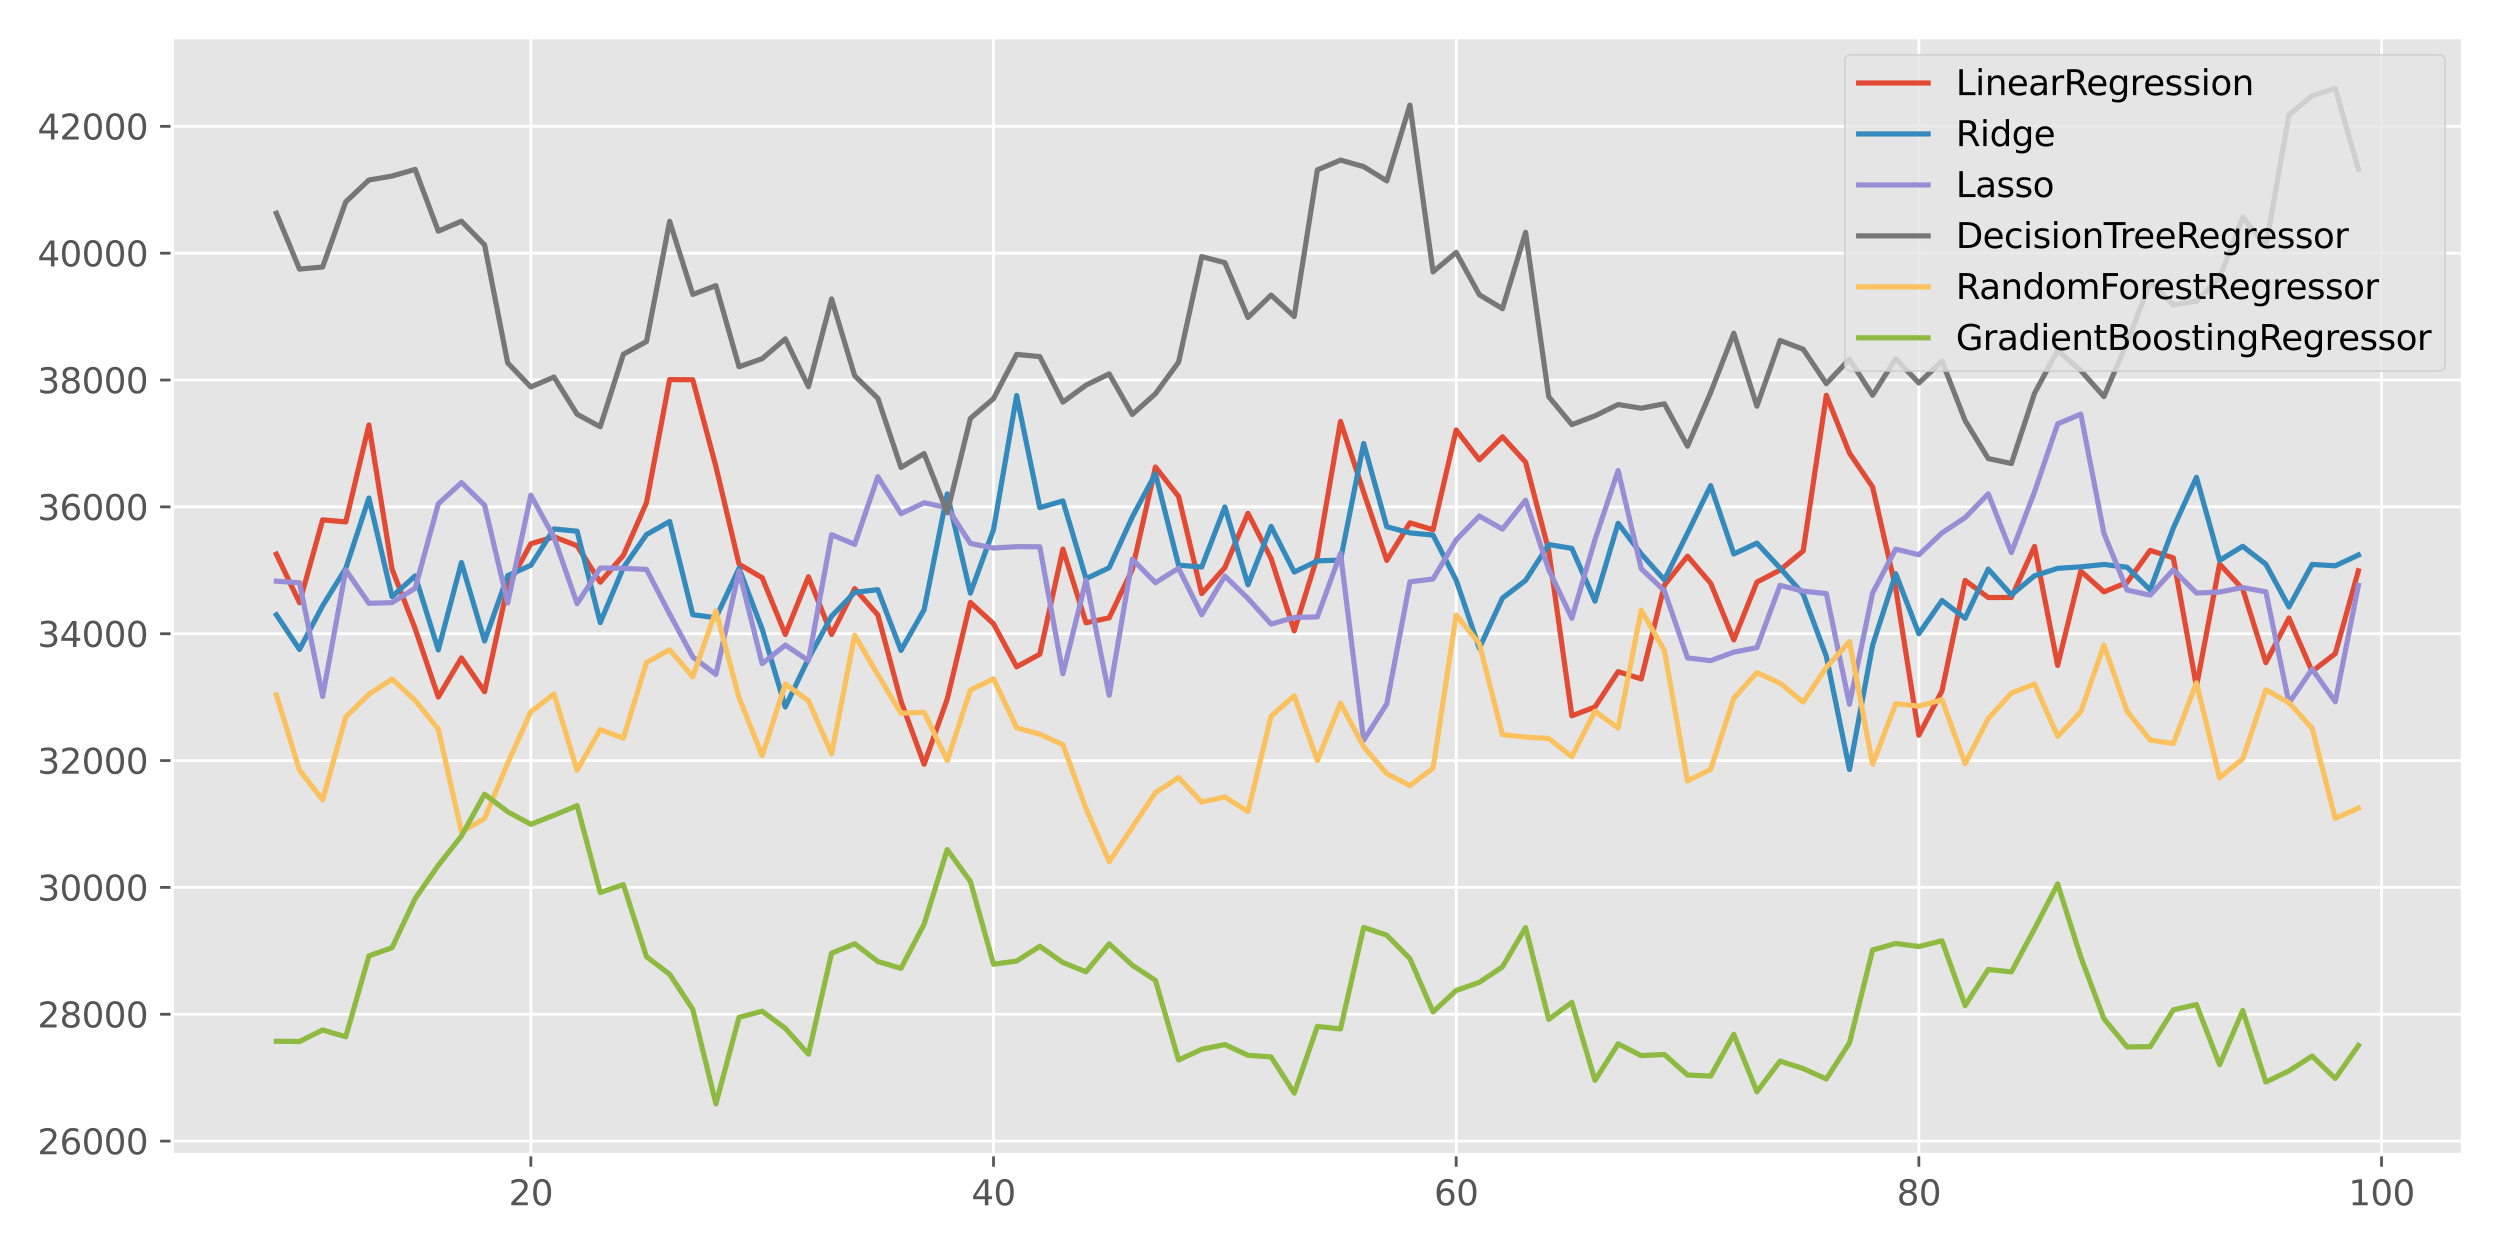 <?xml version="1.0" encoding="utf-8" standalone="no"?>
<!DOCTYPE svg PUBLIC "-//W3C//DTD SVG 1.1//EN"
  "http://www.w3.org/Graphics/SVG/1.1/DTD/svg11.dtd">
<svg xmlns:xlink="http://www.w3.org/1999/xlink" width="100%" height="100%" viewBox="0 0 720 360" xmlns="http://www.w3.org/2000/svg" version="1.1">
 <defs>
  <style type="text/css">*{stroke-linejoin: round; stroke-linecap: butt}</style>
 </defs>
 <g id="figure_1">
  <g id="patch_1">
   <path d="M 0 360 
L 720 360 
L 720 0 
L 0 0 
z
" style="fill: #ffffff"/>
  </g>
  <g id="axes_1">
   <g id="patch_2">
    <path d="M 49.612 332.522 
L 709.2 332.522 
L 709.2 10.8 
L 49.612 10.8 
z
" style="fill: #e5e5e5"/>
   </g>
   <g id="matplotlib.axis_1">
    <g id="xtick_1">
     <g id="line2d_1">
      <path d="M 152.881 332.522 
L 152.881 10.8 
" clip-path="url(#p772ab8912c)" style="fill: none; stroke: #ffffff; stroke-width: 0.8; stroke-linecap: square"/>
     </g>
     <g id="line2d_2">
      <defs>
       <path id="m9881dc03d3" d="M 0 0 
L 0 3.5 
" style="stroke: #555555; stroke-width: 0.8"/>
      </defs>
      <g>
       <use xlink:href="#m9881dc03d3" x="152.881" y="332.522" style="fill: #555555; stroke: #555555; stroke-width: 0.8"/>
      </g>
     </g>
     <g id="text_1">
      <!-- 20 -->
      <g style="fill: #555555" transform="translate(146.519 347.12) scale(0.1 -0.1)">
       <defs>
        <path id="DejaVuSans-32" d="M 1228 531 
L 3431 531 
L 3431 0 
L 469 0 
L 469 531 
Q 828 903 1448 1529 
Q 2069 2156 2228 2338 
Q 2531 2678 2651 2914 
Q 2772 3150 2772 3378 
Q 2772 3750 2511 3984 
Q 2250 4219 1831 4219 
Q 1534 4219 1204 4116 
Q 875 4013 500 3803 
L 500 4441 
Q 881 4594 1212 4672 
Q 1544 4750 1819 4750 
Q 2544 4750 2975 4387 
Q 3406 4025 3406 3419 
Q 3406 3131 3298 2873 
Q 3191 2616 2906 2266 
Q 2828 2175 2409 1742 
Q 1991 1309 1228 531 
z
" transform="scale(0.016)"/>
        <path id="DejaVuSans-30" d="M 2034 4250 
Q 1547 4250 1301 3770 
Q 1056 3291 1056 2328 
Q 1056 1369 1301 889 
Q 1547 409 2034 409 
Q 2525 409 2770 889 
Q 3016 1369 3016 2328 
Q 3016 3291 2770 3770 
Q 2525 4250 2034 4250 
z
M 2034 4750 
Q 2819 4750 3233 4129 
Q 3647 3509 3647 2328 
Q 3647 1150 3233 529 
Q 2819 -91 2034 -91 
Q 1250 -91 836 529 
Q 422 1150 422 2328 
Q 422 3509 836 4129 
Q 1250 4750 2034 4750 
z
" transform="scale(0.016)"/>
       </defs>
       <use xlink:href="#DejaVuSans-32"/>
       <use xlink:href="#DejaVuSans-30" x="63.623"/>
      </g>
     </g>
    </g>
    <g id="xtick_2">
     <g id="line2d_3">
      <path d="M 286.131 332.522 
L 286.131 10.8 
" clip-path="url(#p772ab8912c)" style="fill: none; stroke: #ffffff; stroke-width: 0.8; stroke-linecap: square"/>
     </g>
     <g id="line2d_4">
      <g>
       <use xlink:href="#m9881dc03d3" x="286.131" y="332.522" style="fill: #555555; stroke: #555555; stroke-width: 0.8"/>
      </g>
     </g>
     <g id="text_2">
      <!-- 40 -->
      <g style="fill: #555555" transform="translate(279.769 347.12) scale(0.1 -0.1)">
       <defs>
        <path id="DejaVuSans-34" d="M 2419 4116 
L 825 1625 
L 2419 1625 
L 2419 4116 
z
M 2253 4666 
L 3047 4666 
L 3047 1625 
L 3713 1625 
L 3713 1100 
L 3047 1100 
L 3047 0 
L 2419 0 
L 2419 1100 
L 313 1100 
L 313 1709 
L 2253 4666 
z
" transform="scale(0.016)"/>
       </defs>
       <use xlink:href="#DejaVuSans-34"/>
       <use xlink:href="#DejaVuSans-30" x="63.623"/>
      </g>
     </g>
    </g>
    <g id="xtick_3">
     <g id="line2d_5">
      <path d="M 419.381 332.522 
L 419.381 10.8 
" clip-path="url(#p772ab8912c)" style="fill: none; stroke: #ffffff; stroke-width: 0.8; stroke-linecap: square"/>
     </g>
     <g id="line2d_6">
      <g>
       <use xlink:href="#m9881dc03d3" x="419.381" y="332.522" style="fill: #555555; stroke: #555555; stroke-width: 0.8"/>
      </g>
     </g>
     <g id="text_3">
      <!-- 60 -->
      <g style="fill: #555555" transform="translate(413.019 347.12) scale(0.1 -0.1)">
       <defs>
        <path id="DejaVuSans-36" d="M 2113 2584 
Q 1688 2584 1439 2293 
Q 1191 2003 1191 1497 
Q 1191 994 1439 701 
Q 1688 409 2113 409 
Q 2538 409 2786 701 
Q 3034 994 3034 1497 
Q 3034 2003 2786 2293 
Q 2538 2584 2113 2584 
z
M 3366 4563 
L 3366 3988 
Q 3128 4100 2886 4159 
Q 2644 4219 2406 4219 
Q 1781 4219 1451 3797 
Q 1122 3375 1075 2522 
Q 1259 2794 1537 2939 
Q 1816 3084 2150 3084 
Q 2853 3084 3261 2657 
Q 3669 2231 3669 1497 
Q 3669 778 3244 343 
Q 2819 -91 2113 -91 
Q 1303 -91 875 529 
Q 447 1150 447 2328 
Q 447 3434 972 4092 
Q 1497 4750 2381 4750 
Q 2619 4750 2861 4703 
Q 3103 4656 3366 4563 
z
" transform="scale(0.016)"/>
       </defs>
       <use xlink:href="#DejaVuSans-36"/>
       <use xlink:href="#DejaVuSans-30" x="63.623"/>
      </g>
     </g>
    </g>
    <g id="xtick_4">
     <g id="line2d_7">
      <path d="M 552.631 332.522 
L 552.631 10.8 
" clip-path="url(#p772ab8912c)" style="fill: none; stroke: #ffffff; stroke-width: 0.8; stroke-linecap: square"/>
     </g>
     <g id="line2d_8">
      <g>
       <use xlink:href="#m9881dc03d3" x="552.631" y="332.522" style="fill: #555555; stroke: #555555; stroke-width: 0.8"/>
      </g>
     </g>
     <g id="text_4">
      <!-- 80 -->
      <g style="fill: #555555" transform="translate(546.269 347.12) scale(0.1 -0.1)">
       <defs>
        <path id="DejaVuSans-38" d="M 2034 2216 
Q 1584 2216 1326 1975 
Q 1069 1734 1069 1313 
Q 1069 891 1326 650 
Q 1584 409 2034 409 
Q 2484 409 2743 651 
Q 3003 894 3003 1313 
Q 3003 1734 2745 1975 
Q 2488 2216 2034 2216 
z
M 1403 2484 
Q 997 2584 770 2862 
Q 544 3141 544 3541 
Q 544 4100 942 4425 
Q 1341 4750 2034 4750 
Q 2731 4750 3128 4425 
Q 3525 4100 3525 3541 
Q 3525 3141 3298 2862 
Q 3072 2584 2669 2484 
Q 3125 2378 3379 2068 
Q 3634 1759 3634 1313 
Q 3634 634 3220 271 
Q 2806 -91 2034 -91 
Q 1263 -91 848 271 
Q 434 634 434 1313 
Q 434 1759 690 2068 
Q 947 2378 1403 2484 
z
M 1172 3481 
Q 1172 3119 1398 2916 
Q 1625 2713 2034 2713 
Q 2441 2713 2670 2916 
Q 2900 3119 2900 3481 
Q 2900 3844 2670 4047 
Q 2441 4250 2034 4250 
Q 1625 4250 1398 4047 
Q 1172 3844 1172 3481 
z
" transform="scale(0.016)"/>
       </defs>
       <use xlink:href="#DejaVuSans-38"/>
       <use xlink:href="#DejaVuSans-30" x="63.623"/>
      </g>
     </g>
    </g>
    <g id="xtick_5">
     <g id="line2d_9">
      <path d="M 685.881 332.522 
L 685.881 10.8 
" clip-path="url(#p772ab8912c)" style="fill: none; stroke: #ffffff; stroke-width: 0.8; stroke-linecap: square"/>
     </g>
     <g id="line2d_10">
      <g>
       <use xlink:href="#m9881dc03d3" x="685.881" y="332.522" style="fill: #555555; stroke: #555555; stroke-width: 0.8"/>
      </g>
     </g>
     <g id="text_5">
      <!-- 100 -->
      <g style="fill: #555555" transform="translate(676.337 347.12) scale(0.1 -0.1)">
       <defs>
        <path id="DejaVuSans-31" d="M 794 531 
L 1825 531 
L 1825 4091 
L 703 3866 
L 703 4441 
L 1819 4666 
L 2450 4666 
L 2450 531 
L 3481 531 
L 3481 0 
L 794 0 
L 794 531 
z
" transform="scale(0.016)"/>
       </defs>
       <use xlink:href="#DejaVuSans-31"/>
       <use xlink:href="#DejaVuSans-30" x="63.623"/>
       <use xlink:href="#DejaVuSans-30" x="127.246"/>
      </g>
     </g>
    </g>
   </g>
   <g id="matplotlib.axis_2">
    <g id="ytick_1">
     <g id="line2d_11">
      <path d="M 49.612 328.637 
L 709.2 328.637 
" clip-path="url(#p772ab8912c)" style="fill: none; stroke: #ffffff; stroke-width: 0.8; stroke-linecap: square"/>
     </g>
     <g id="line2d_12">
      <defs>
       <path id="m87ab074178" d="M 0 0 
L -3.5 0 
" style="stroke: #555555; stroke-width: 0.8"/>
      </defs>
      <g>
       <use xlink:href="#m87ab074178" x="49.612" y="328.637" style="fill: #555555; stroke: #555555; stroke-width: 0.8"/>
      </g>
     </g>
     <g id="text_6">
      <!-- 26000 -->
      <g style="fill: #555555" transform="translate(10.8 332.437) scale(0.1 -0.1)">
       <use xlink:href="#DejaVuSans-32"/>
       <use xlink:href="#DejaVuSans-36" x="63.623"/>
       <use xlink:href="#DejaVuSans-30" x="127.246"/>
       <use xlink:href="#DejaVuSans-30" x="190.869"/>
       <use xlink:href="#DejaVuSans-30" x="254.492"/>
      </g>
     </g>
    </g>
    <g id="ytick_2">
     <g id="line2d_13">
      <path d="M 49.612 292.106 
L 709.2 292.106 
" clip-path="url(#p772ab8912c)" style="fill: none; stroke: #ffffff; stroke-width: 0.8; stroke-linecap: square"/>
     </g>
     <g id="line2d_14">
      <g>
       <use xlink:href="#m87ab074178" x="49.612" y="292.106" style="fill: #555555; stroke: #555555; stroke-width: 0.8"/>
      </g>
     </g>
     <g id="text_7">
      <!-- 28000 -->
      <g style="fill: #555555" transform="translate(10.8 295.905) scale(0.1 -0.1)">
       <use xlink:href="#DejaVuSans-32"/>
       <use xlink:href="#DejaVuSans-38" x="63.623"/>
       <use xlink:href="#DejaVuSans-30" x="127.246"/>
       <use xlink:href="#DejaVuSans-30" x="190.869"/>
       <use xlink:href="#DejaVuSans-30" x="254.492"/>
      </g>
     </g>
    </g>
    <g id="ytick_3">
     <g id="line2d_15">
      <path d="M 49.612 255.574 
L 709.2 255.574 
" clip-path="url(#p772ab8912c)" style="fill: none; stroke: #ffffff; stroke-width: 0.8; stroke-linecap: square"/>
     </g>
     <g id="line2d_16">
      <g>
       <use xlink:href="#m87ab074178" x="49.612" y="255.574" style="fill: #555555; stroke: #555555; stroke-width: 0.8"/>
      </g>
     </g>
     <g id="text_8">
      <!-- 30000 -->
      <g style="fill: #555555" transform="translate(10.8 259.374) scale(0.1 -0.1)">
       <defs>
        <path id="DejaVuSans-33" d="M 2597 2516 
Q 3050 2419 3304 2112 
Q 3559 1806 3559 1356 
Q 3559 666 3084 287 
Q 2609 -91 1734 -91 
Q 1441 -91 1130 -33 
Q 819 25 488 141 
L 488 750 
Q 750 597 1062 519 
Q 1375 441 1716 441 
Q 2309 441 2620 675 
Q 2931 909 2931 1356 
Q 2931 1769 2642 2001 
Q 2353 2234 1838 2234 
L 1294 2234 
L 1294 2753 
L 1863 2753 
Q 2328 2753 2575 2939 
Q 2822 3125 2822 3475 
Q 2822 3834 2567 4026 
Q 2313 4219 1838 4219 
Q 1578 4219 1281 4162 
Q 984 4106 628 3988 
L 628 4550 
Q 988 4650 1302 4700 
Q 1616 4750 1894 4750 
Q 2613 4750 3031 4423 
Q 3450 4097 3450 3541 
Q 3450 3153 3228 2886 
Q 3006 2619 2597 2516 
z
" transform="scale(0.016)"/>
       </defs>
       <use xlink:href="#DejaVuSans-33"/>
       <use xlink:href="#DejaVuSans-30" x="63.623"/>
       <use xlink:href="#DejaVuSans-30" x="127.246"/>
       <use xlink:href="#DejaVuSans-30" x="190.869"/>
       <use xlink:href="#DejaVuSans-30" x="254.492"/>
      </g>
     </g>
    </g>
    <g id="ytick_4">
     <g id="line2d_17">
      <path d="M 49.612 219.043 
L 709.2 219.043 
" clip-path="url(#p772ab8912c)" style="fill: none; stroke: #ffffff; stroke-width: 0.8; stroke-linecap: square"/>
     </g>
     <g id="line2d_18">
      <g>
       <use xlink:href="#m87ab074178" x="49.612" y="219.043" style="fill: #555555; stroke: #555555; stroke-width: 0.8"/>
      </g>
     </g>
     <g id="text_9">
      <!-- 32000 -->
      <g style="fill: #555555" transform="translate(10.8 222.842) scale(0.1 -0.1)">
       <use xlink:href="#DejaVuSans-33"/>
       <use xlink:href="#DejaVuSans-32" x="63.623"/>
       <use xlink:href="#DejaVuSans-30" x="127.246"/>
       <use xlink:href="#DejaVuSans-30" x="190.869"/>
       <use xlink:href="#DejaVuSans-30" x="254.492"/>
      </g>
     </g>
    </g>
    <g id="ytick_5">
     <g id="line2d_19">
      <path d="M 49.612 182.511 
L 709.2 182.511 
" clip-path="url(#p772ab8912c)" style="fill: none; stroke: #ffffff; stroke-width: 0.8; stroke-linecap: square"/>
     </g>
     <g id="line2d_20">
      <g>
       <use xlink:href="#m87ab074178" x="49.612" y="182.511" style="fill: #555555; stroke: #555555; stroke-width: 0.8"/>
      </g>
     </g>
     <g id="text_10">
      <!-- 34000 -->
      <g style="fill: #555555" transform="translate(10.8 186.31) scale(0.1 -0.1)">
       <use xlink:href="#DejaVuSans-33"/>
       <use xlink:href="#DejaVuSans-34" x="63.623"/>
       <use xlink:href="#DejaVuSans-30" x="127.246"/>
       <use xlink:href="#DejaVuSans-30" x="190.869"/>
       <use xlink:href="#DejaVuSans-30" x="254.492"/>
      </g>
     </g>
    </g>
    <g id="ytick_6">
     <g id="line2d_21">
      <path d="M 49.612 145.98 
L 709.2 145.98 
" clip-path="url(#p772ab8912c)" style="fill: none; stroke: #ffffff; stroke-width: 0.8; stroke-linecap: square"/>
     </g>
     <g id="line2d_22">
      <g>
       <use xlink:href="#m87ab074178" x="49.612" y="145.98" style="fill: #555555; stroke: #555555; stroke-width: 0.8"/>
      </g>
     </g>
     <g id="text_11">
      <!-- 36000 -->
      <g style="fill: #555555" transform="translate(10.8 149.779) scale(0.1 -0.1)">
       <use xlink:href="#DejaVuSans-33"/>
       <use xlink:href="#DejaVuSans-36" x="63.623"/>
       <use xlink:href="#DejaVuSans-30" x="127.246"/>
       <use xlink:href="#DejaVuSans-30" x="190.869"/>
       <use xlink:href="#DejaVuSans-30" x="254.492"/>
      </g>
     </g>
    </g>
    <g id="ytick_7">
     <g id="line2d_23">
      <path d="M 49.612 109.448 
L 709.2 109.448 
" clip-path="url(#p772ab8912c)" style="fill: none; stroke: #ffffff; stroke-width: 0.8; stroke-linecap: square"/>
     </g>
     <g id="line2d_24">
      <g>
       <use xlink:href="#m87ab074178" x="49.612" y="109.448" style="fill: #555555; stroke: #555555; stroke-width: 0.8"/>
      </g>
     </g>
     <g id="text_12">
      <!-- 38000 -->
      <g style="fill: #555555" transform="translate(10.8 113.247) scale(0.1 -0.1)">
       <use xlink:href="#DejaVuSans-33"/>
       <use xlink:href="#DejaVuSans-38" x="63.623"/>
       <use xlink:href="#DejaVuSans-30" x="127.246"/>
       <use xlink:href="#DejaVuSans-30" x="190.869"/>
       <use xlink:href="#DejaVuSans-30" x="254.492"/>
      </g>
     </g>
    </g>
    <g id="ytick_8">
     <g id="line2d_25">
      <path d="M 49.612 72.916 
L 709.2 72.916 
" clip-path="url(#p772ab8912c)" style="fill: none; stroke: #ffffff; stroke-width: 0.8; stroke-linecap: square"/>
     </g>
     <g id="line2d_26">
      <g>
       <use xlink:href="#m87ab074178" x="49.612" y="72.916" style="fill: #555555; stroke: #555555; stroke-width: 0.8"/>
      </g>
     </g>
     <g id="text_13">
      <!-- 40000 -->
      <g style="fill: #555555" transform="translate(10.8 76.716) scale(0.1 -0.1)">
       <use xlink:href="#DejaVuSans-34"/>
       <use xlink:href="#DejaVuSans-30" x="63.623"/>
       <use xlink:href="#DejaVuSans-30" x="127.246"/>
       <use xlink:href="#DejaVuSans-30" x="190.869"/>
       <use xlink:href="#DejaVuSans-30" x="254.492"/>
      </g>
     </g>
    </g>
    <g id="ytick_9">
     <g id="line2d_27">
      <path d="M 49.612 36.385 
L 709.2 36.385 
" clip-path="url(#p772ab8912c)" style="fill: none; stroke: #ffffff; stroke-width: 0.8; stroke-linecap: square"/>
     </g>
     <g id="line2d_28">
      <g>
       <use xlink:href="#m87ab074178" x="49.612" y="36.385" style="fill: #555555; stroke: #555555; stroke-width: 0.8"/>
      </g>
     </g>
     <g id="text_14">
      <!-- 42000 -->
      <g style="fill: #555555" transform="translate(10.8 40.184) scale(0.1 -0.1)">
       <use xlink:href="#DejaVuSans-34"/>
       <use xlink:href="#DejaVuSans-32" x="63.623"/>
       <use xlink:href="#DejaVuSans-30" x="127.246"/>
       <use xlink:href="#DejaVuSans-30" x="190.869"/>
       <use xlink:href="#DejaVuSans-30" x="254.492"/>
      </g>
     </g>
    </g>
   </g>
   <g id="line2d_29">
    <path d="M 79.594 159.607 
L 86.256 173.575 
L 92.919 149.721 
L 99.581 150.312 
L 106.244 122.397 
L 112.906 163.883 
L 119.569 181.082 
L 126.231 200.737 
L 132.894 189.477 
L 139.556 199.21 
L 146.219 168.759 
L 152.881 156.596 
L 159.544 154.608 
L 166.206 157.179 
L 172.869 167.681 
L 179.531 159.941 
L 186.194 144.77 
L 192.856 109.32 
L 199.519 109.368 
L 206.181 134.356 
L 212.844 162.494 
L 219.506 166.386 
L 226.169 182.724 
L 232.831 166.129 
L 239.494 182.726 
L 246.156 169.523 
L 252.819 177.102 
L 259.481 201.921 
L 266.144 220.1 
L 272.806 201.35 
L 279.469 173.501 
L 286.131 179.642 
L 292.794 192.036 
L 299.456 188.412 
L 306.119 158.156 
L 312.781 179.355 
L 319.444 177.948 
L 326.106 164.036 
L 332.769 134.515 
L 339.431 142.978 
L 346.094 170.971 
L 352.756 163.44 
L 359.419 147.842 
L 366.081 160.859 
L 372.744 181.688 
L 379.406 160.256 
L 386.069 121.372 
L 392.731 141.762 
L 399.394 161.382 
L 406.056 150.577 
L 412.719 152.566 
L 419.381 123.83 
L 426.044 132.427 
L 432.706 125.801 
L 439.369 133.091 
L 446.031 158.542 
L 452.694 206.154 
L 459.356 203.61 
L 466.019 193.44 
L 472.681 195.533 
L 479.344 168.521 
L 486.006 160.184 
L 492.669 167.978 
L 499.331 184.277 
L 505.994 167.645 
L 512.656 164.179 
L 519.319 158.672 
L 525.981 113.852 
L 532.644 130.474 
L 539.306 140.259 
L 545.969 169.412 
L 552.631 211.73 
L 559.294 198.97 
L 565.956 167.154 
L 572.619 172.091 
L 579.281 172.063 
L 585.944 157.384 
L 592.606 191.626 
L 599.269 164.471 
L 605.931 170.452 
L 612.594 167.741 
L 619.256 158.51 
L 625.919 160.674 
L 632.581 197.757 
L 639.244 162.446 
L 645.906 169.647 
L 652.569 190.843 
L 659.231 178.002 
L 665.894 193.371 
L 672.556 188.246 
L 679.219 164.385 
" clip-path="url(#p772ab8912c)" style="fill: none; stroke: #e24a33; stroke-width: 1.5; stroke-linecap: square"/>
   </g>
   <g id="line2d_30">
    <path d="M 79.594 177.065 
L 86.256 187.035 
L 92.919 174.447 
L 99.581 163.705 
L 106.244 143.434 
L 112.906 171.845 
L 119.569 165.847 
L 126.231 187.179 
L 132.894 162.02 
L 139.556 184.603 
L 146.219 165.77 
L 152.881 162.811 
L 159.544 152.334 
L 166.206 152.991 
L 172.869 179.309 
L 179.531 163.473 
L 186.194 153.957 
L 192.856 150.189 
L 199.519 177.038 
L 206.181 177.897 
L 212.844 163.685 
L 219.506 181.189 
L 226.169 203.603 
L 232.831 189.696 
L 239.494 177.447 
L 246.156 170.592 
L 252.819 169.825 
L 259.481 187.313 
L 266.144 175.603 
L 272.806 142.26 
L 279.469 170.834 
L 286.131 152.549 
L 292.794 113.918 
L 299.456 146.205 
L 306.119 144.27 
L 312.781 166.666 
L 319.444 163.506 
L 326.106 148.868 
L 332.769 136.447 
L 339.431 162.767 
L 346.094 163.29 
L 352.756 146.009 
L 359.419 168.423 
L 366.081 151.621 
L 372.744 164.763 
L 379.406 161.546 
L 386.069 161.285 
L 392.731 127.726 
L 399.394 151.701 
L 406.056 153.47 
L 412.719 154.102 
L 419.381 167.089 
L 426.044 186.691 
L 432.706 172.24 
L 439.369 167.167 
L 446.031 156.83 
L 452.694 157.929 
L 459.356 173.131 
L 466.019 150.714 
L 472.681 159.533 
L 479.344 167.005 
L 486.006 153.548 
L 492.669 139.869 
L 499.331 159.544 
L 505.994 156.418 
L 512.656 163.593 
L 519.319 171.111 
L 525.981 189.034 
L 532.644 221.607 
L 539.306 185.833 
L 545.969 165.227 
L 552.631 182.514 
L 559.294 172.94 
L 565.956 178.056 
L 572.619 163.902 
L 579.281 171.344 
L 585.944 165.826 
L 592.606 163.684 
L 599.269 163.242 
L 605.931 162.562 
L 612.594 163.366 
L 619.256 169.901 
L 625.919 152.049 
L 632.581 137.465 
L 639.244 161.379 
L 645.906 157.341 
L 652.569 162.502 
L 659.231 174.787 
L 665.894 162.552 
L 672.556 162.952 
L 679.219 159.845 
" clip-path="url(#p772ab8912c)" style="fill: none; stroke: #348abd; stroke-width: 1.5; stroke-linecap: square"/>
   </g>
   <g id="line2d_31">
    <path d="M 79.594 167.375 
L 86.256 167.839 
L 92.919 200.573 
L 99.581 164.157 
L 106.244 173.751 
L 112.906 173.557 
L 119.569 169.401 
L 126.231 145.096 
L 132.894 139.005 
L 139.556 145.492 
L 146.219 173.641 
L 152.881 142.607 
L 159.544 154.728 
L 166.206 173.859 
L 172.869 163.591 
L 179.531 163.667 
L 186.194 163.994 
L 192.856 176.82 
L 199.519 189.201 
L 206.181 194.237 
L 212.844 164.448 
L 219.506 191.121 
L 226.169 185.79 
L 232.831 190.248 
L 239.494 153.99 
L 246.156 156.781 
L 252.819 137.302 
L 259.481 147.936 
L 266.144 144.805 
L 272.806 146.198 
L 279.469 156.504 
L 286.131 157.841 
L 292.794 157.433 
L 299.456 157.47 
L 306.119 194.033 
L 312.781 167.053 
L 319.444 200.223 
L 326.106 161.048 
L 332.769 167.802 
L 339.431 163.652 
L 346.094 177.052 
L 352.756 165.903 
L 359.419 172.365 
L 366.081 179.731 
L 372.744 177.83 
L 379.406 177.667 
L 386.069 159.374 
L 392.731 213.188 
L 399.394 202.697 
L 406.056 167.564 
L 412.719 166.751 
L 419.381 155.48 
L 426.044 148.623 
L 432.706 152.375 
L 439.369 144.058 
L 446.031 164.053 
L 452.694 178.04 
L 459.356 155.437 
L 466.019 135.53 
L 472.681 163.791 
L 479.344 170.15 
L 486.006 189.483 
L 492.669 190.27 
L 499.331 187.804 
L 505.994 186.514 
L 512.656 168.586 
L 519.319 170.239 
L 525.981 170.958 
L 532.644 202.804 
L 539.306 170.766 
L 545.969 158.145 
L 552.631 159.767 
L 559.294 153.477 
L 565.956 149.067 
L 572.619 142.231 
L 579.281 159.152 
L 585.944 141.652 
L 592.606 122.076 
L 599.269 119.254 
L 605.931 153.594 
L 612.594 169.935 
L 619.256 171.403 
L 625.919 164.084 
L 632.581 170.799 
L 639.244 170.499 
L 645.906 169.211 
L 652.569 170.454 
L 659.231 202.468 
L 665.894 192.704 
L 672.556 202.08 
L 679.219 168.591 
" clip-path="url(#p772ab8912c)" style="fill: none; stroke: #988ed5; stroke-width: 1.5; stroke-linecap: square"/>
   </g>
   <g id="line2d_32">
    <path d="M 79.594 61.418 
L 86.256 77.499 
L 92.919 76.897 
L 99.581 58.134 
L 106.244 51.847 
L 112.906 50.706 
L 119.569 48.788 
L 126.231 66.564 
L 132.894 63.718 
L 139.556 70.521 
L 146.219 104.535 
L 152.881 111.443 
L 159.544 108.586 
L 166.206 119.307 
L 172.869 122.906 
L 179.531 102.029 
L 186.194 98.346 
L 192.856 63.751 
L 199.519 84.791 
L 206.181 82.262 
L 212.844 105.627 
L 219.506 103.295 
L 226.169 97.598 
L 232.831 111.367 
L 239.494 86.098 
L 246.156 108.251 
L 252.819 114.709 
L 259.481 134.625 
L 266.144 130.623 
L 272.806 147.647 
L 279.469 120.505 
L 286.131 114.792 
L 292.794 102.066 
L 299.456 102.704 
L 306.119 115.805 
L 312.781 110.918 
L 319.444 107.688 
L 326.106 119.345 
L 332.769 113.391 
L 339.431 104.312 
L 346.094 73.9 
L 352.756 75.662 
L 359.419 91.422 
L 366.081 84.991 
L 372.744 91.152 
L 379.406 48.93 
L 386.069 46.115 
L 392.731 47.979 
L 399.394 52.088 
L 406.056 30.268 
L 412.719 78.287 
L 419.381 72.694 
L 426.044 84.872 
L 432.706 88.895 
L 439.369 66.909 
L 446.031 114.242 
L 452.694 122.279 
L 459.356 119.759 
L 466.019 116.498 
L 472.681 117.57 
L 479.344 116.282 
L 486.006 128.501 
L 492.669 113.04 
L 499.331 95.969 
L 505.994 116.98 
L 512.656 98.06 
L 519.319 100.576 
L 525.981 110.492 
L 532.644 103.429 
L 539.306 113.835 
L 545.969 103.287 
L 552.631 110.307 
L 559.294 104.02 
L 565.956 121.141 
L 572.619 132.068 
L 579.281 133.482 
L 585.944 113.273 
L 592.606 100.895 
L 599.269 106.746 
L 605.931 114.203 
L 612.594 98.656 
L 619.256 81.282 
L 625.919 87.792 
L 632.581 86.702 
L 639.244 79.994 
L 645.906 62.547 
L 652.569 70.945 
L 659.231 33.096 
L 665.894 27.569 
L 672.556 25.424 
L 679.219 48.741 
" clip-path="url(#p772ab8912c)" style="fill: none; stroke: #777777; stroke-width: 1.5; stroke-linecap: square"/>
   </g>
   <g id="line2d_33">
    <path d="M 79.594 200.155 
L 86.256 221.8 
L 92.919 230.373 
L 99.581 206.49 
L 106.244 199.953 
L 112.906 195.574 
L 119.569 201.739 
L 126.231 209.97 
L 132.894 239.577 
L 139.556 235.719 
L 146.219 219.781 
L 152.881 204.974 
L 159.544 199.852 
L 166.206 221.821 
L 172.869 210.116 
L 179.531 212.592 
L 186.194 190.816 
L 192.856 187.121 
L 199.519 194.933 
L 206.181 175.949 
L 212.844 200.93 
L 219.506 217.633 
L 226.169 196.994 
L 232.831 201.809 
L 239.494 217.068 
L 246.156 182.965 
L 252.819 194.308 
L 259.481 205.409 
L 266.144 205.135 
L 272.806 219.043 
L 279.469 198.768 
L 286.131 195.483 
L 292.794 209.587 
L 299.456 211.452 
L 306.119 214.463 
L 312.781 232.875 
L 319.444 248.161 
L 326.106 238.247 
L 332.769 228.284 
L 339.431 223.92 
L 346.094 230.991 
L 352.756 229.523 
L 359.419 233.737 
L 366.081 206.249 
L 372.744 200.387 
L 379.406 219.031 
L 386.069 202.5 
L 392.731 215.067 
L 399.394 222.824 
L 406.056 226.244 
L 412.719 221.224 
L 419.381 177.118 
L 426.044 185.357 
L 432.706 211.577 
L 439.369 212.279 
L 446.031 212.672 
L 452.694 217.918 
L 459.356 204.832 
L 466.019 209.679 
L 472.681 175.767 
L 479.344 187.321 
L 486.006 224.911 
L 492.669 221.551 
L 499.331 201.072 
L 505.994 193.721 
L 512.656 196.754 
L 519.319 202.206 
L 525.981 192.21 
L 532.644 184.784 
L 539.306 220.111 
L 545.969 202.672 
L 552.631 203.372 
L 559.294 201.522 
L 565.956 219.919 
L 572.619 206.947 
L 579.281 199.605 
L 585.944 196.995 
L 592.606 212.053 
L 599.269 204.98 
L 605.931 185.804 
L 612.594 204.826 
L 619.256 213.137 
L 625.919 214.134 
L 632.581 196.644 
L 639.244 224.033 
L 645.906 218.516 
L 652.569 198.641 
L 659.231 202.39 
L 665.894 209.769 
L 672.556 235.708 
L 679.219 232.738 
" clip-path="url(#p772ab8912c)" style="fill: none; stroke: #fbc15e; stroke-width: 1.5; stroke-linecap: square"/>
   </g>
   <g id="line2d_34">
    <path d="M 79.594 299.886 
L 86.256 299.949 
L 92.919 296.635 
L 99.581 298.577 
L 106.244 275.301 
L 112.906 272.945 
L 119.569 258.779 
L 126.231 249.211 
L 132.894 240.761 
L 139.556 228.729 
L 146.219 233.783 
L 152.881 237.399 
L 159.544 234.799 
L 166.206 232.017 
L 172.869 257.051 
L 179.531 254.77 
L 186.194 275.532 
L 192.856 280.588 
L 199.519 290.694 
L 206.181 317.898 
L 212.844 292.991 
L 219.506 291.24 
L 226.169 296.153 
L 232.831 303.596 
L 239.494 274.517 
L 246.156 271.799 
L 252.819 276.911 
L 259.481 278.878 
L 266.144 266.152 
L 272.806 244.681 
L 279.469 253.838 
L 286.131 277.692 
L 292.794 276.779 
L 299.456 272.531 
L 306.119 277.204 
L 312.781 279.879 
L 319.444 271.82 
L 326.106 277.982 
L 332.769 282.351 
L 339.431 305.278 
L 346.094 302.18 
L 352.756 300.836 
L 359.419 303.919 
L 366.081 304.391 
L 372.744 314.814 
L 379.406 295.614 
L 386.069 296.309 
L 392.731 267.087 
L 399.394 269.338 
L 406.056 276.079 
L 412.719 291.436 
L 419.381 285.254 
L 426.044 282.908 
L 432.706 278.451 
L 439.369 267.151 
L 446.031 293.579 
L 452.694 288.686 
L 459.356 311.151 
L 466.019 300.628 
L 472.681 304.022 
L 479.344 303.692 
L 486.006 309.604 
L 492.669 309.91 
L 499.331 297.905 
L 505.994 314.415 
L 512.656 305.602 
L 519.319 307.745 
L 525.981 310.744 
L 532.644 300.377 
L 539.306 273.619 
L 545.969 271.707 
L 552.631 272.608 
L 559.294 270.961 
L 565.956 289.595 
L 572.619 279.209 
L 579.281 279.898 
L 585.944 267.512 
L 592.606 254.588 
L 599.269 275.616 
L 605.931 293.377 
L 612.594 301.516 
L 619.256 301.439 
L 625.919 290.844 
L 632.581 289.303 
L 639.244 306.624 
L 645.906 291.048 
L 652.569 311.61 
L 659.231 308.42 
L 665.894 304.145 
L 672.556 310.605 
L 679.219 301.105 
" clip-path="url(#p772ab8912c)" style="fill: none; stroke: #8eba42; stroke-width: 1.5; stroke-linecap: square"/>
   </g>
   <g id="patch_3">
    <path d="M 49.612 332.522 
L 49.612 10.8 
" style="fill: none; stroke: #ffffff; stroke-linejoin: miter; stroke-linecap: square"/>
   </g>
   <g id="patch_4">
    <path d="M 709.2 332.522 
L 709.2 10.8 
" style="fill: none; stroke: #ffffff; stroke-linejoin: miter; stroke-linecap: square"/>
   </g>
   <g id="patch_5">
    <path d="M 49.612 332.522 
L 709.2 332.522 
" style="fill: none; stroke: #ffffff; stroke-linejoin: miter; stroke-linecap: square"/>
   </g>
   <g id="patch_6">
    <path d="M 49.612 10.8 
L 709.2 10.8 
" style="fill: none; stroke: #ffffff; stroke-linejoin: miter; stroke-linecap: square"/>
   </g>
   <g id="legend_1">
    <g id="patch_7">
     <path d="M 533.295 106.869 
L 702.2 106.869 
Q 704.2 106.869 704.2 104.869 
L 704.2 17.8 
Q 704.2 15.8 702.2 15.8 
L 533.295 15.8 
Q 531.295 15.8 531.295 17.8 
L 531.295 104.869 
Q 531.295 106.869 533.295 106.869 
z
" style="fill: #e5e5e5; opacity: 0.8; stroke: #cccccc; stroke-width: 0.5; stroke-linejoin: miter"/>
    </g>
    <g id="line2d_35">
     <path d="M 535.295 23.898 
L 545.295 23.898 
L 555.295 23.898 
" style="fill: none; stroke: #e24a33; stroke-width: 1.5; stroke-linecap: square"/>
    </g>
    <g id="text_15">
     <!-- LinearRegression -->
     <g transform="translate(563.295 27.398) scale(0.1 -0.1)">
      <defs>
       <path id="DejaVuSans-4c" d="M 628 4666 
L 1259 4666 
L 1259 531 
L 3531 531 
L 3531 0 
L 628 0 
L 628 4666 
z
" transform="scale(0.016)"/>
       <path id="DejaVuSans-69" d="M 603 3500 
L 1178 3500 
L 1178 0 
L 603 0 
L 603 3500 
z
M 603 4863 
L 1178 4863 
L 1178 4134 
L 603 4134 
L 603 4863 
z
" transform="scale(0.016)"/>
       <path id="DejaVuSans-6e" d="M 3513 2113 
L 3513 0 
L 2938 0 
L 2938 2094 
Q 2938 2591 2744 2837 
Q 2550 3084 2163 3084 
Q 1697 3084 1428 2787 
Q 1159 2491 1159 1978 
L 1159 0 
L 581 0 
L 581 3500 
L 1159 3500 
L 1159 2956 
Q 1366 3272 1645 3428 
Q 1925 3584 2291 3584 
Q 2894 3584 3203 3211 
Q 3513 2838 3513 2113 
z
" transform="scale(0.016)"/>
       <path id="DejaVuSans-65" d="M 3597 1894 
L 3597 1613 
L 953 1613 
Q 991 1019 1311 708 
Q 1631 397 2203 397 
Q 2534 397 2845 478 
Q 3156 559 3463 722 
L 3463 178 
Q 3153 47 2828 -22 
Q 2503 -91 2169 -91 
Q 1331 -91 842 396 
Q 353 884 353 1716 
Q 353 2575 817 3079 
Q 1281 3584 2069 3584 
Q 2775 3584 3186 3129 
Q 3597 2675 3597 1894 
z
M 3022 2063 
Q 3016 2534 2758 2815 
Q 2500 3097 2075 3097 
Q 1594 3097 1305 2825 
Q 1016 2553 972 2059 
L 3022 2063 
z
" transform="scale(0.016)"/>
       <path id="DejaVuSans-61" d="M 2194 1759 
Q 1497 1759 1228 1600 
Q 959 1441 959 1056 
Q 959 750 1161 570 
Q 1363 391 1709 391 
Q 2188 391 2477 730 
Q 2766 1069 2766 1631 
L 2766 1759 
L 2194 1759 
z
M 3341 1997 
L 3341 0 
L 2766 0 
L 2766 531 
Q 2569 213 2275 61 
Q 1981 -91 1556 -91 
Q 1019 -91 701 211 
Q 384 513 384 1019 
Q 384 1609 779 1909 
Q 1175 2209 1959 2209 
L 2766 2209 
L 2766 2266 
Q 2766 2663 2505 2880 
Q 2244 3097 1772 3097 
Q 1472 3097 1187 3025 
Q 903 2953 641 2809 
L 641 3341 
Q 956 3463 1253 3523 
Q 1550 3584 1831 3584 
Q 2591 3584 2966 3190 
Q 3341 2797 3341 1997 
z
" transform="scale(0.016)"/>
       <path id="DejaVuSans-72" d="M 2631 2963 
Q 2534 3019 2420 3045 
Q 2306 3072 2169 3072 
Q 1681 3072 1420 2755 
Q 1159 2438 1159 1844 
L 1159 0 
L 581 0 
L 581 3500 
L 1159 3500 
L 1159 2956 
Q 1341 3275 1631 3429 
Q 1922 3584 2338 3584 
Q 2397 3584 2469 3576 
Q 2541 3569 2628 3553 
L 2631 2963 
z
" transform="scale(0.016)"/>
       <path id="DejaVuSans-52" d="M 2841 2188 
Q 3044 2119 3236 1894 
Q 3428 1669 3622 1275 
L 4263 0 
L 3584 0 
L 2988 1197 
Q 2756 1666 2539 1819 
Q 2322 1972 1947 1972 
L 1259 1972 
L 1259 0 
L 628 0 
L 628 4666 
L 2053 4666 
Q 2853 4666 3247 4331 
Q 3641 3997 3641 3322 
Q 3641 2881 3436 2590 
Q 3231 2300 2841 2188 
z
M 1259 4147 
L 1259 2491 
L 2053 2491 
Q 2509 2491 2742 2702 
Q 2975 2913 2975 3322 
Q 2975 3731 2742 3939 
Q 2509 4147 2053 4147 
L 1259 4147 
z
" transform="scale(0.016)"/>
       <path id="DejaVuSans-67" d="M 2906 1791 
Q 2906 2416 2648 2759 
Q 2391 3103 1925 3103 
Q 1463 3103 1205 2759 
Q 947 2416 947 1791 
Q 947 1169 1205 825 
Q 1463 481 1925 481 
Q 2391 481 2648 825 
Q 2906 1169 2906 1791 
z
M 3481 434 
Q 3481 -459 3084 -895 
Q 2688 -1331 1869 -1331 
Q 1566 -1331 1297 -1286 
Q 1028 -1241 775 -1147 
L 775 -588 
Q 1028 -725 1275 -790 
Q 1522 -856 1778 -856 
Q 2344 -856 2625 -561 
Q 2906 -266 2906 331 
L 2906 616 
Q 2728 306 2450 153 
Q 2172 0 1784 0 
Q 1141 0 747 490 
Q 353 981 353 1791 
Q 353 2603 747 3093 
Q 1141 3584 1784 3584 
Q 2172 3584 2450 3431 
Q 2728 3278 2906 2969 
L 2906 3500 
L 3481 3500 
L 3481 434 
z
" transform="scale(0.016)"/>
       <path id="DejaVuSans-73" d="M 2834 3397 
L 2834 2853 
Q 2591 2978 2328 3040 
Q 2066 3103 1784 3103 
Q 1356 3103 1142 2972 
Q 928 2841 928 2578 
Q 928 2378 1081 2264 
Q 1234 2150 1697 2047 
L 1894 2003 
Q 2506 1872 2764 1633 
Q 3022 1394 3022 966 
Q 3022 478 2636 193 
Q 2250 -91 1575 -91 
Q 1294 -91 989 -36 
Q 684 19 347 128 
L 347 722 
Q 666 556 975 473 
Q 1284 391 1588 391 
Q 1994 391 2212 530 
Q 2431 669 2431 922 
Q 2431 1156 2273 1281 
Q 2116 1406 1581 1522 
L 1381 1569 
Q 847 1681 609 1914 
Q 372 2147 372 2553 
Q 372 3047 722 3315 
Q 1072 3584 1716 3584 
Q 2034 3584 2315 3537 
Q 2597 3491 2834 3397 
z
" transform="scale(0.016)"/>
       <path id="DejaVuSans-6f" d="M 1959 3097 
Q 1497 3097 1228 2736 
Q 959 2375 959 1747 
Q 959 1119 1226 758 
Q 1494 397 1959 397 
Q 2419 397 2687 759 
Q 2956 1122 2956 1747 
Q 2956 2369 2687 2733 
Q 2419 3097 1959 3097 
z
M 1959 3584 
Q 2709 3584 3137 3096 
Q 3566 2609 3566 1747 
Q 3566 888 3137 398 
Q 2709 -91 1959 -91 
Q 1206 -91 779 398 
Q 353 888 353 1747 
Q 353 2609 779 3096 
Q 1206 3584 1959 3584 
z
" transform="scale(0.016)"/>
      </defs>
      <use xlink:href="#DejaVuSans-4c"/>
      <use xlink:href="#DejaVuSans-69" x="55.713"/>
      <use xlink:href="#DejaVuSans-6e" x="83.496"/>
      <use xlink:href="#DejaVuSans-65" x="146.875"/>
      <use xlink:href="#DejaVuSans-61" x="208.398"/>
      <use xlink:href="#DejaVuSans-72" x="269.678"/>
      <use xlink:href="#DejaVuSans-52" x="310.791"/>
      <use xlink:href="#DejaVuSans-65" x="375.773"/>
      <use xlink:href="#DejaVuSans-67" x="437.297"/>
      <use xlink:href="#DejaVuSans-72" x="500.773"/>
      <use xlink:href="#DejaVuSans-65" x="539.637"/>
      <use xlink:href="#DejaVuSans-73" x="601.16"/>
      <use xlink:href="#DejaVuSans-73" x="653.26"/>
      <use xlink:href="#DejaVuSans-69" x="705.359"/>
      <use xlink:href="#DejaVuSans-6f" x="733.143"/>
      <use xlink:href="#DejaVuSans-6e" x="794.324"/>
     </g>
    </g>
    <g id="line2d_36">
     <path d="M 535.295 38.577 
L 545.295 38.577 
L 555.295 38.577 
" style="fill: none; stroke: #348abd; stroke-width: 1.5; stroke-linecap: square"/>
    </g>
    <g id="text_16">
     <!-- Ridge -->
     <g transform="translate(563.295 42.077) scale(0.1 -0.1)">
      <defs>
       <path id="DejaVuSans-64" d="M 2906 2969 
L 2906 4863 
L 3481 4863 
L 3481 0 
L 2906 0 
L 2906 525 
Q 2725 213 2448 61 
Q 2172 -91 1784 -91 
Q 1150 -91 751 415 
Q 353 922 353 1747 
Q 353 2572 751 3078 
Q 1150 3584 1784 3584 
Q 2172 3584 2448 3432 
Q 2725 3281 2906 2969 
z
M 947 1747 
Q 947 1113 1208 752 
Q 1469 391 1925 391 
Q 2381 391 2643 752 
Q 2906 1113 2906 1747 
Q 2906 2381 2643 2742 
Q 2381 3103 1925 3103 
Q 1469 3103 1208 2742 
Q 947 2381 947 1747 
z
" transform="scale(0.016)"/>
      </defs>
      <use xlink:href="#DejaVuSans-52"/>
      <use xlink:href="#DejaVuSans-69" x="69.482"/>
      <use xlink:href="#DejaVuSans-64" x="97.266"/>
      <use xlink:href="#DejaVuSans-67" x="160.742"/>
      <use xlink:href="#DejaVuSans-65" x="224.219"/>
     </g>
    </g>
    <g id="line2d_37">
     <path d="M 535.295 53.255 
L 545.295 53.255 
L 555.295 53.255 
" style="fill: none; stroke: #988ed5; stroke-width: 1.5; stroke-linecap: square"/>
    </g>
    <g id="text_17">
     <!-- Lasso -->
     <g transform="translate(563.295 56.755) scale(0.1 -0.1)">
      <use xlink:href="#DejaVuSans-4c"/>
      <use xlink:href="#DejaVuSans-61" x="55.713"/>
      <use xlink:href="#DejaVuSans-73" x="116.992"/>
      <use xlink:href="#DejaVuSans-73" x="169.092"/>
      <use xlink:href="#DejaVuSans-6f" x="221.191"/>
     </g>
    </g>
    <g id="line2d_38">
     <path d="M 535.295 67.933 
L 545.295 67.933 
L 555.295 67.933 
" style="fill: none; stroke: #777777; stroke-width: 1.5; stroke-linecap: square"/>
    </g>
    <g id="text_18">
     <!-- DecisionTreeRegressor -->
     <g transform="translate(563.295 71.433) scale(0.1 -0.1)">
      <defs>
       <path id="DejaVuSans-44" d="M 1259 4147 
L 1259 519 
L 2022 519 
Q 2988 519 3436 956 
Q 3884 1394 3884 2338 
Q 3884 3275 3436 3711 
Q 2988 4147 2022 4147 
L 1259 4147 
z
M 628 4666 
L 1925 4666 
Q 3281 4666 3915 4102 
Q 4550 3538 4550 2338 
Q 4550 1131 3912 565 
Q 3275 0 1925 0 
L 628 0 
L 628 4666 
z
" transform="scale(0.016)"/>
       <path id="DejaVuSans-63" d="M 3122 3366 
L 3122 2828 
Q 2878 2963 2633 3030 
Q 2388 3097 2138 3097 
Q 1578 3097 1268 2742 
Q 959 2388 959 1747 
Q 959 1106 1268 751 
Q 1578 397 2138 397 
Q 2388 397 2633 464 
Q 2878 531 3122 666 
L 3122 134 
Q 2881 22 2623 -34 
Q 2366 -91 2075 -91 
Q 1284 -91 818 406 
Q 353 903 353 1747 
Q 353 2603 823 3093 
Q 1294 3584 2113 3584 
Q 2378 3584 2631 3529 
Q 2884 3475 3122 3366 
z
" transform="scale(0.016)"/>
       <path id="DejaVuSans-54" d="M -19 4666 
L 3928 4666 
L 3928 4134 
L 2272 4134 
L 2272 0 
L 1638 0 
L 1638 4134 
L -19 4134 
L -19 4666 
z
" transform="scale(0.016)"/>
      </defs>
      <use xlink:href="#DejaVuSans-44"/>
      <use xlink:href="#DejaVuSans-65" x="77.002"/>
      <use xlink:href="#DejaVuSans-63" x="138.525"/>
      <use xlink:href="#DejaVuSans-69" x="193.506"/>
      <use xlink:href="#DejaVuSans-73" x="221.289"/>
      <use xlink:href="#DejaVuSans-69" x="273.389"/>
      <use xlink:href="#DejaVuSans-6f" x="301.172"/>
      <use xlink:href="#DejaVuSans-6e" x="362.354"/>
      <use xlink:href="#DejaVuSans-54" x="425.732"/>
      <use xlink:href="#DejaVuSans-72" x="472.066"/>
      <use xlink:href="#DejaVuSans-65" x="510.93"/>
      <use xlink:href="#DejaVuSans-65" x="572.453"/>
      <use xlink:href="#DejaVuSans-52" x="633.977"/>
      <use xlink:href="#DejaVuSans-65" x="698.959"/>
      <use xlink:href="#DejaVuSans-67" x="760.482"/>
      <use xlink:href="#DejaVuSans-72" x="823.959"/>
      <use xlink:href="#DejaVuSans-65" x="862.822"/>
      <use xlink:href="#DejaVuSans-73" x="924.346"/>
      <use xlink:href="#DejaVuSans-73" x="976.445"/>
      <use xlink:href="#DejaVuSans-6f" x="1028.545"/>
      <use xlink:href="#DejaVuSans-72" x="1089.727"/>
     </g>
    </g>
    <g id="line2d_39">
     <path d="M 535.295 82.611 
L 545.295 82.611 
L 555.295 82.611 
" style="fill: none; stroke: #fbc15e; stroke-width: 1.5; stroke-linecap: square"/>
    </g>
    <g id="text_19">
     <!-- RandomForestRegressor -->
     <g transform="translate(563.295 86.111) scale(0.1 -0.1)">
      <defs>
       <path id="DejaVuSans-6d" d="M 3328 2828 
Q 3544 3216 3844 3400 
Q 4144 3584 4550 3584 
Q 5097 3584 5394 3201 
Q 5691 2819 5691 2113 
L 5691 0 
L 5113 0 
L 5113 2094 
Q 5113 2597 4934 2840 
Q 4756 3084 4391 3084 
Q 3944 3084 3684 2787 
Q 3425 2491 3425 1978 
L 3425 0 
L 2847 0 
L 2847 2094 
Q 2847 2600 2669 2842 
Q 2491 3084 2119 3084 
Q 1678 3084 1418 2786 
Q 1159 2488 1159 1978 
L 1159 0 
L 581 0 
L 581 3500 
L 1159 3500 
L 1159 2956 
Q 1356 3278 1631 3431 
Q 1906 3584 2284 3584 
Q 2666 3584 2933 3390 
Q 3200 3197 3328 2828 
z
" transform="scale(0.016)"/>
       <path id="DejaVuSans-46" d="M 628 4666 
L 3309 4666 
L 3309 4134 
L 1259 4134 
L 1259 2759 
L 3109 2759 
L 3109 2228 
L 1259 2228 
L 1259 0 
L 628 0 
L 628 4666 
z
" transform="scale(0.016)"/>
       <path id="DejaVuSans-74" d="M 1172 4494 
L 1172 3500 
L 2356 3500 
L 2356 3053 
L 1172 3053 
L 1172 1153 
Q 1172 725 1289 603 
Q 1406 481 1766 481 
L 2356 481 
L 2356 0 
L 1766 0 
Q 1100 0 847 248 
Q 594 497 594 1153 
L 594 3053 
L 172 3053 
L 172 3500 
L 594 3500 
L 594 4494 
L 1172 4494 
z
" transform="scale(0.016)"/>
      </defs>
      <use xlink:href="#DejaVuSans-52"/>
      <use xlink:href="#DejaVuSans-61" x="67.232"/>
      <use xlink:href="#DejaVuSans-6e" x="128.512"/>
      <use xlink:href="#DejaVuSans-64" x="191.891"/>
      <use xlink:href="#DejaVuSans-6f" x="255.367"/>
      <use xlink:href="#DejaVuSans-6d" x="316.549"/>
      <use xlink:href="#DejaVuSans-46" x="413.961"/>
      <use xlink:href="#DejaVuSans-6f" x="467.855"/>
      <use xlink:href="#DejaVuSans-72" x="529.037"/>
      <use xlink:href="#DejaVuSans-65" x="567.9"/>
      <use xlink:href="#DejaVuSans-73" x="629.424"/>
      <use xlink:href="#DejaVuSans-74" x="681.523"/>
      <use xlink:href="#DejaVuSans-52" x="720.732"/>
      <use xlink:href="#DejaVuSans-65" x="785.715"/>
      <use xlink:href="#DejaVuSans-67" x="847.238"/>
      <use xlink:href="#DejaVuSans-72" x="910.715"/>
      <use xlink:href="#DejaVuSans-65" x="949.578"/>
      <use xlink:href="#DejaVuSans-73" x="1011.102"/>
      <use xlink:href="#DejaVuSans-73" x="1063.201"/>
      <use xlink:href="#DejaVuSans-6f" x="1115.301"/>
      <use xlink:href="#DejaVuSans-72" x="1176.482"/>
     </g>
    </g>
    <g id="line2d_40">
     <path d="M 535.295 97.289 
L 545.295 97.289 
L 555.295 97.289 
" style="fill: none; stroke: #8eba42; stroke-width: 1.5; stroke-linecap: square"/>
    </g>
    <g id="text_20">
     <!-- GradientBoostingRegressor -->
     <g transform="translate(563.295 100.789) scale(0.1 -0.1)">
      <defs>
       <path id="DejaVuSans-47" d="M 3809 666 
L 3809 1919 
L 2778 1919 
L 2778 2438 
L 4434 2438 
L 4434 434 
Q 4069 175 3628 42 
Q 3188 -91 2688 -91 
Q 1594 -91 976 548 
Q 359 1188 359 2328 
Q 359 3472 976 4111 
Q 1594 4750 2688 4750 
Q 3144 4750 3555 4637 
Q 3966 4525 4313 4306 
L 4313 3634 
Q 3963 3931 3569 4081 
Q 3175 4231 2741 4231 
Q 1884 4231 1454 3753 
Q 1025 3275 1025 2328 
Q 1025 1384 1454 906 
Q 1884 428 2741 428 
Q 3075 428 3337 486 
Q 3600 544 3809 666 
z
" transform="scale(0.016)"/>
       <path id="DejaVuSans-42" d="M 1259 2228 
L 1259 519 
L 2272 519 
Q 2781 519 3026 730 
Q 3272 941 3272 1375 
Q 3272 1813 3026 2020 
Q 2781 2228 2272 2228 
L 1259 2228 
z
M 1259 4147 
L 1259 2741 
L 2194 2741 
Q 2656 2741 2882 2914 
Q 3109 3088 3109 3444 
Q 3109 3797 2882 3972 
Q 2656 4147 2194 4147 
L 1259 4147 
z
M 628 4666 
L 2241 4666 
Q 2963 4666 3353 4366 
Q 3744 4066 3744 3513 
Q 3744 3084 3544 2831 
Q 3344 2578 2956 2516 
Q 3422 2416 3680 2098 
Q 3938 1781 3938 1306 
Q 3938 681 3513 340 
Q 3088 0 2303 0 
L 628 0 
L 628 4666 
z
" transform="scale(0.016)"/>
      </defs>
      <use xlink:href="#DejaVuSans-47"/>
      <use xlink:href="#DejaVuSans-72" x="77.49"/>
      <use xlink:href="#DejaVuSans-61" x="118.604"/>
      <use xlink:href="#DejaVuSans-64" x="179.883"/>
      <use xlink:href="#DejaVuSans-69" x="243.359"/>
      <use xlink:href="#DejaVuSans-65" x="271.143"/>
      <use xlink:href="#DejaVuSans-6e" x="332.666"/>
      <use xlink:href="#DejaVuSans-74" x="396.045"/>
      <use xlink:href="#DejaVuSans-42" x="435.254"/>
      <use xlink:href="#DejaVuSans-6f" x="503.857"/>
      <use xlink:href="#DejaVuSans-6f" x="565.039"/>
      <use xlink:href="#DejaVuSans-73" x="626.221"/>
      <use xlink:href="#DejaVuSans-74" x="678.32"/>
      <use xlink:href="#DejaVuSans-69" x="717.529"/>
      <use xlink:href="#DejaVuSans-6e" x="745.312"/>
      <use xlink:href="#DejaVuSans-67" x="808.691"/>
      <use xlink:href="#DejaVuSans-52" x="872.168"/>
      <use xlink:href="#DejaVuSans-65" x="937.15"/>
      <use xlink:href="#DejaVuSans-67" x="998.674"/>
      <use xlink:href="#DejaVuSans-72" x="1062.15"/>
      <use xlink:href="#DejaVuSans-65" x="1101.014"/>
      <use xlink:href="#DejaVuSans-73" x="1162.537"/>
      <use xlink:href="#DejaVuSans-73" x="1214.637"/>
      <use xlink:href="#DejaVuSans-6f" x="1266.736"/>
      <use xlink:href="#DejaVuSans-72" x="1327.918"/>
     </g>
    </g>
   </g>
  </g>
 </g>
 <defs>
  <clipPath id="p772ab8912c">
   <rect x="49.612" y="10.8" width="659.587" height="321.722"/>
  </clipPath>
 </defs>
</svg>
